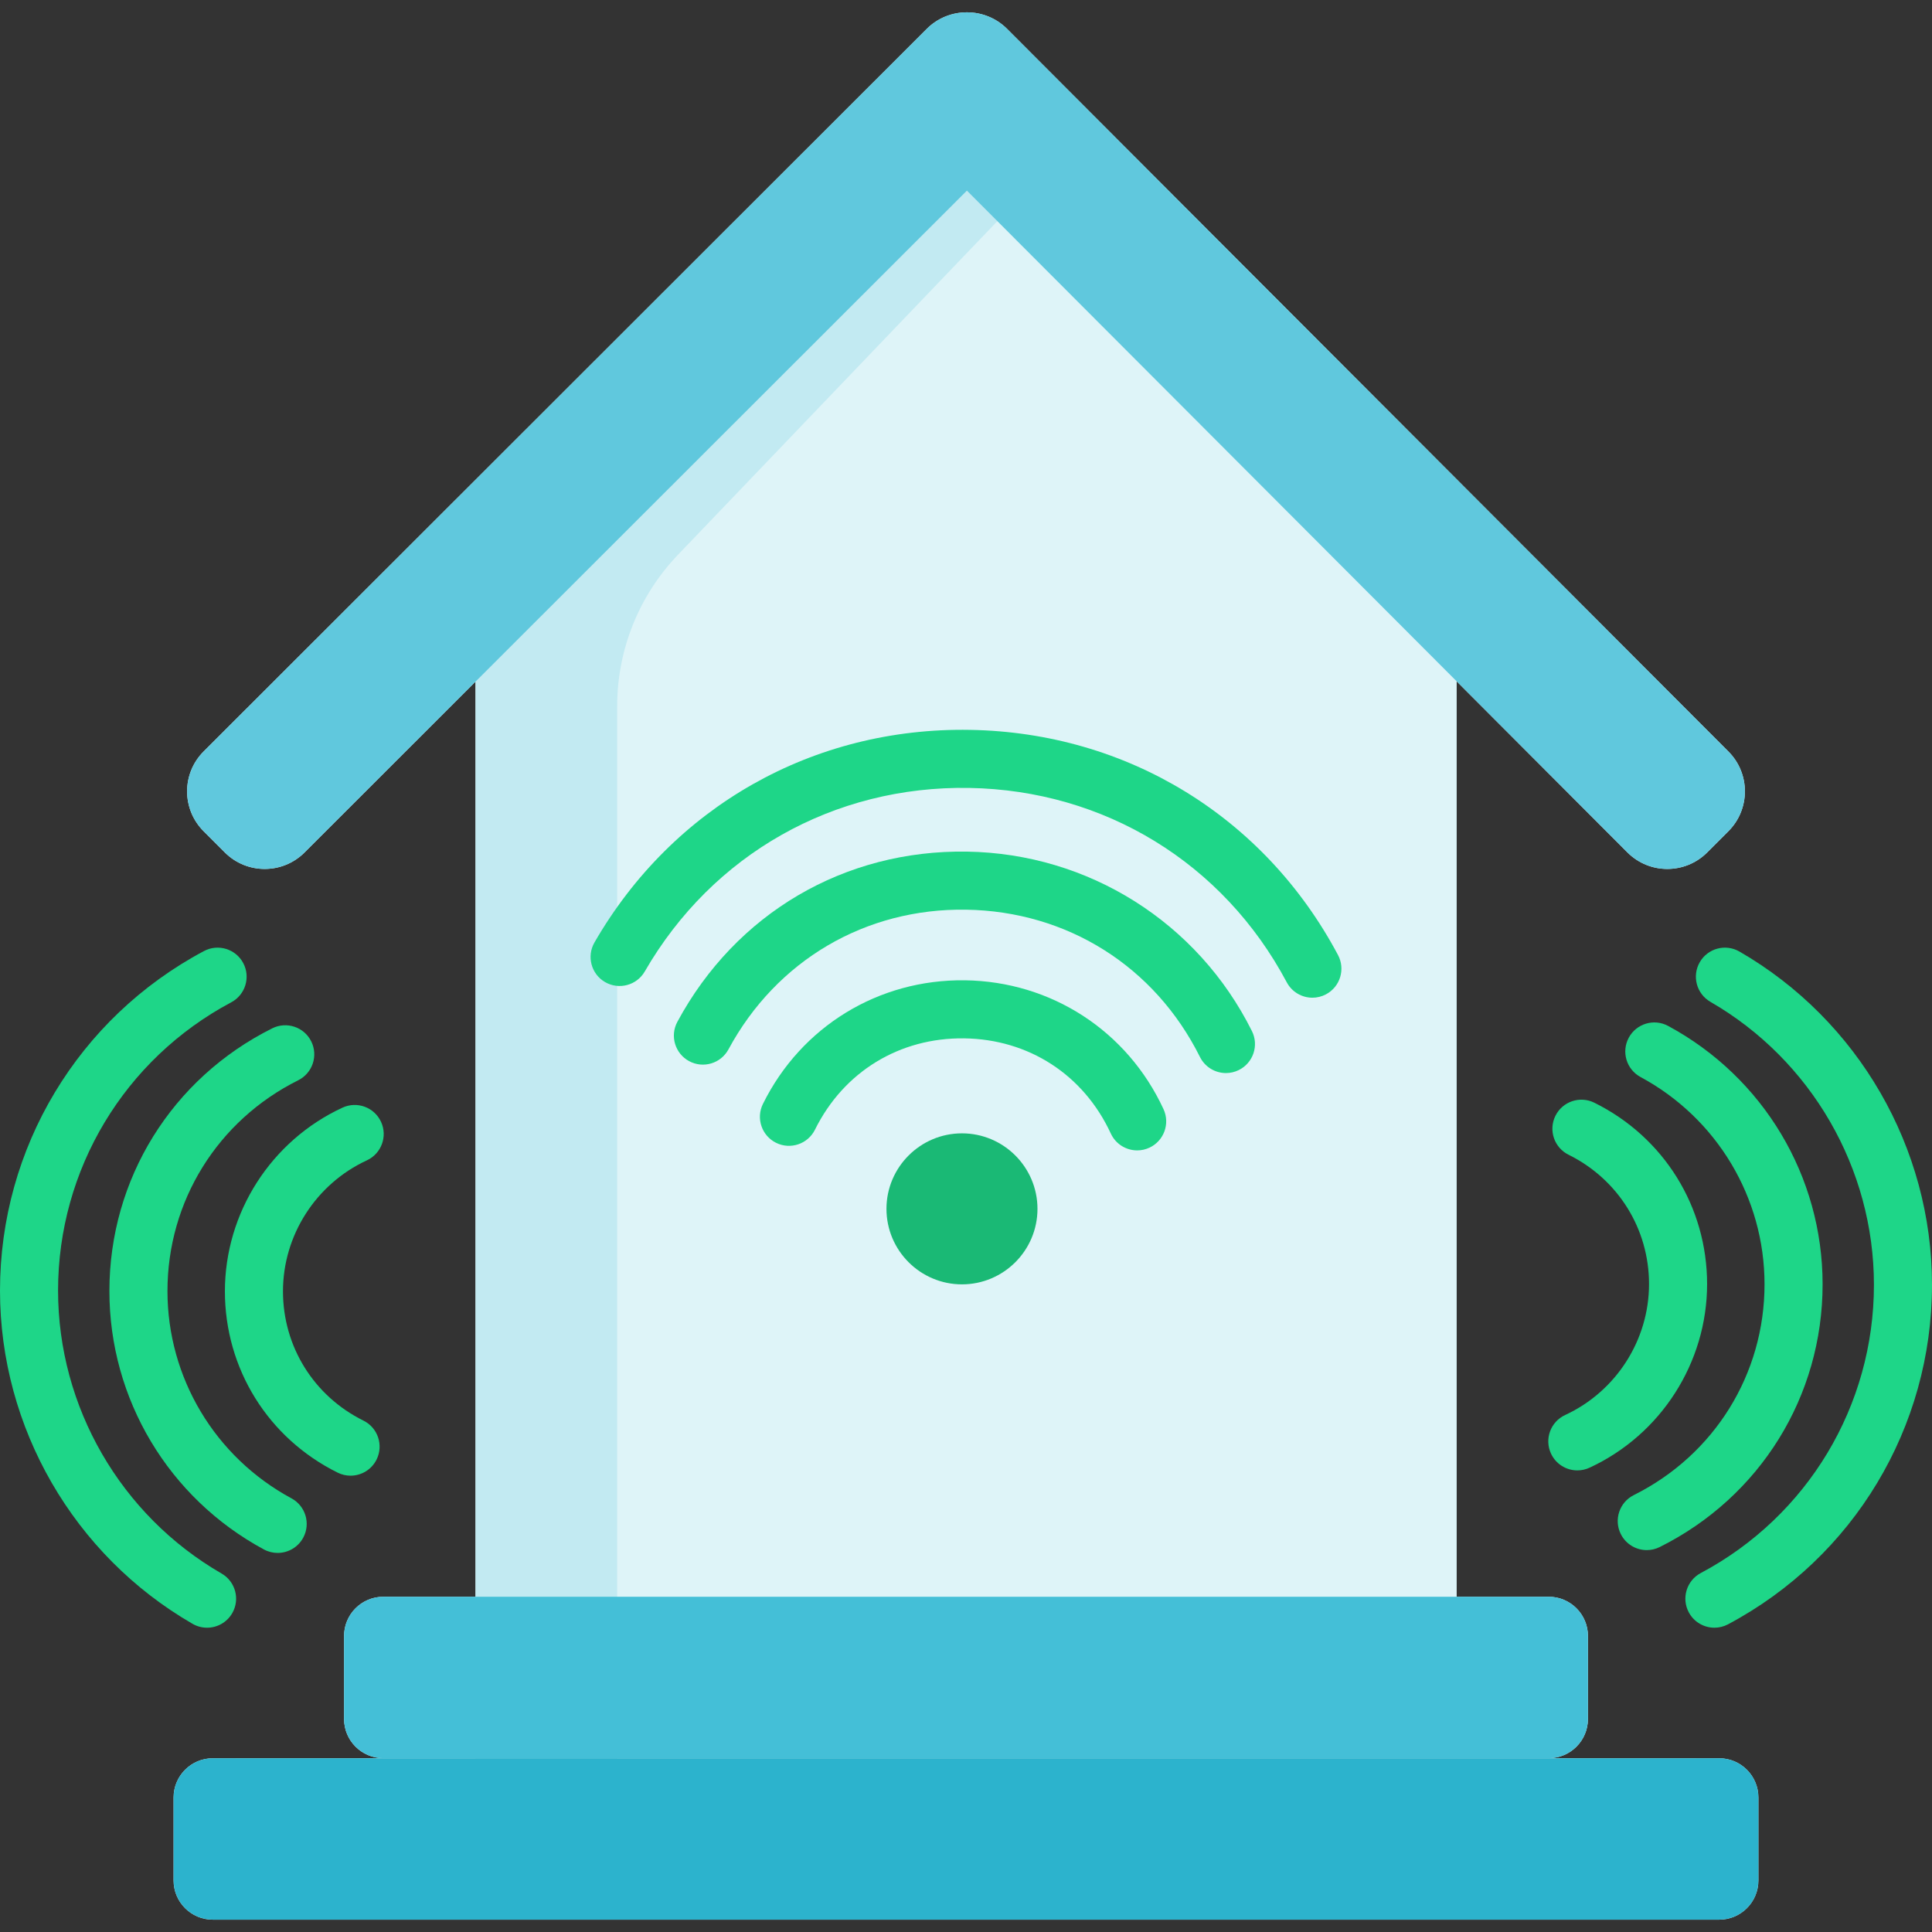 <?xml version="1.0" encoding="iso-8859-1"?>
<!-- Generator: Adobe Illustrator 19.0.0, SVG Export Plug-In . SVG Version: 6.00 Build 0)  -->
<svg version="1.1" id="Layer_1" xmlns="http://www.w3.org/2000/svg" xmlns:xlink="http://www.w3.org/1999/xlink" x="0px" y="0px"
	 viewBox="0 0 499.09 499.09" style="enable-background:new 0 0 499.09 499.09;" xml:space="preserve">
<rect x="0" y="0" width="499.09" height="499.09" fill="#333333" stroke="none"/>
<g>
	<path style="fill:#DEF4F8;" d="M444.105,454.207c-0.017,0-0.031,0-0.047,0c-0.005,0-0.013,0-0.018,0c-0.098,0-0.194,0-0.281,0
		c0.067,0,0.129,0,0.18,0c-0.077,0-0.183,0-0.324,0c0.042,0,0.082,0,0.121,0c-0.283,0-0.505,0-0.684,0c-0.011,0-0.022,0-0.034,0
		c-0.011,0-0.022,0-0.032,0c-0.059,0-0.114,0-0.179,0c-0.065,0-0.14,0-0.211,0c0.024,0,0.052,0,0.082,0c-0.053,0-0.099,0-0.13,0
		c0.003,0,0.005,0,0.008,0c-3.518-0.001-14.125-0.006-42.483-0.018c5.6,0,10.14-4.54,10.14-10.14v-21.422
		c0-5.6-4.54-10.14-10.14-10.14h-23.826V175.954l44.165,44.252c5.689,5.689,14.914,5.689,20.603,0l5.475-5.475
		c5.689-5.69,5.689-14.914,0-20.604L260.155,7.46c-5.692-5.692-15.034-5.715-20.748,0L52.602,194.127
		c-5.69,5.689-5.69,14.914,0,20.604l5.475,5.475c5.69,5.69,14.914,5.69,20.603,0l44.165-44.13v236.411H99.019
		c-5.6,0-10.14,4.54-10.14,10.14v21.422c0,5.6,4.54,10.14,10.14,10.14c-28.358,0.012-38.965,0.016-42.483,0.018
		c0.003,0,0.005,0,0.008,0c-0.031,0-0.077,0-0.13,0c0.03,0,0.057,0,0.082,0c-0.071,0-0.146,0-0.211,0c-0.065,0-0.12,0-0.179,0
		c-0.012,0-0.02,0-0.032,0c-0.011,0-0.023,0-0.034,0c-0.179,0-0.401,0-0.684,0c0.039,0,0.079,0,0.121,0c-0.141,0-0.247,0-0.325,0
		c0.051,0,0.113,0,0.18,0c-0.088,0-0.183,0-0.282,0c-0.006,0-0.013,0-0.018,0c-0.017,0-0.031,0-0.048,0
		c-5.6,0-10.139,4.54-10.139,10.139v21.422c0,5.6,4.54,10.139,10.139,10.139h389.12c5.6,0,10.139-4.54,10.139-10.139v-21.422
		C454.244,458.746,449.705,454.207,444.105,454.207z"/>
	<polygon style="fill:#C2EAF2;" points="376.245,142.955 376.245,495.753 122.845,495.753 122.845,142.955 249.545,26.235 
		269.565,44.675 	"/>
	<path style="fill:#DEF4F8;" d="M376.245,142.955v352.799h-216.81V182.415c0-14.56,5.62-28.57,15.69-39.09l94.44-98.65
		L376.245,142.955z"/>
	<path style="fill:#60C8DD;" d="M446.488,194.127L260.155,7.46c-5.692-5.692-15.034-5.715-20.748-0.001L52.602,194.127
		c-5.689,5.689-5.689,14.914,0,20.604l5.475,5.475c5.689,5.689,14.914,5.689,20.603,0L249.781,49.242L420.41,220.206
		c5.689,5.689,14.914,5.689,20.603,0l5.475-5.475C452.178,209.041,452.178,199.817,446.488,194.127z"/>
	<path style="fill:#44BFD7;" d="M400.071,454.188H99.019c-5.6,0-10.139-4.54-10.139-10.139v-21.422c0-5.6,4.54-10.139,10.139-10.139
		h301.051c5.6,0,10.139,4.54,10.139,10.139v21.422C410.21,449.648,405.67,454.188,400.071,454.188z"/>
	<path style="fill:#2CB3CD;" d="M54.985,495.907h389.12c5.6,0,10.139-4.54,10.139-10.139v-21.422c0-5.6-4.54-10.139-10.139-10.139
		H54.985c-5.6,0-10.139,4.54-10.139,10.139v21.422C44.846,491.368,49.385,495.907,54.985,495.907z"/>
	<path style="fill:#1AB975;" d="M248.504,331.786c-10.755,0-19.505-8.75-19.505-19.505c0-10.755,8.75-19.505,19.505-19.505
		c10.755,0,19.505,8.75,19.505,19.505C268.01,323.036,259.26,331.786,248.504,331.786z"/>
	<g>
		<path style="fill:#1ED688;" d="M250.632,188.548c-40.539-0.717-76.816,19.829-97.064,54.914c-2.07,3.587-0.84,8.174,2.747,10.245
			c3.588,2.069,8.174,0.84,10.245-2.748c17.482-30.292,48.827-48.005,83.813-47.414c34.96,0.604,65.626,19.375,82.031,50.213
			c1.349,2.535,3.944,3.979,6.628,3.979c1.188,0,2.394-0.283,3.516-0.88c3.657-1.945,5.044-6.487,3.099-10.144
			C326.644,210.992,291.125,189.248,250.632,188.548z"/>
		<path style="fill:#1ED688;" d="M249.815,219.997c-31.699-0.496-59.708,15.927-74.833,43.965c-1.967,3.646-0.606,8.195,3.04,10.161
			c3.646,1.969,8.195,0.606,10.161-3.04c12.416-23.014,35.391-36.49,61.392-36.088c26.15,0.419,48.733,14.644,60.409,38.052
			c1.313,2.632,3.963,4.154,6.717,4.154c1.125,0,2.267-0.254,3.342-0.79c3.707-1.849,5.212-6.353,3.364-10.059
			C309.396,238.261,281.197,220.499,249.815,219.997z"/>
		<path style="fill:#1ED688;" d="M249.26,253.238c-22.331-0.287-42.278,11.941-52.173,31.933c-1.837,3.712-0.317,8.211,3.395,10.049
			c3.714,1.839,8.211,0.317,10.049-3.395c7.42-14.991,21.84-23.789,38.531-23.588c16.709,0.221,30.875,9.414,37.892,24.589
			c1.268,2.74,3.979,4.354,6.813,4.354c1.053,0,2.124-0.223,3.143-0.694c3.759-1.739,5.398-6.196,3.66-9.956
			C291.209,266.29,271.549,253.533,249.26,253.238z"/>
		<path style="fill:#1ED688;" d="M57.243,406.487C31.187,391.45,15,363.441,15,333.39c0-31.252,17.141-59.786,44.733-74.463
			c3.657-1.945,5.044-6.487,3.099-10.144c-1.945-3.656-6.486-5.043-10.144-3.099C20.189,262.972,0,296.58,0,333.39
			c0,35.394,19.062,68.381,49.745,86.089c1.181,0.681,2.47,1.005,3.742,1.005c2.592,0,5.114-1.346,6.503-3.752
			C62.061,413.145,60.831,408.558,57.243,406.487z"/>
		<path style="fill:#1ED688;" d="M75.292,387.063c-19.757-10.658-32.031-31.177-32.031-53.548c0-23.195,12.94-44.059,33.772-54.45
			c3.707-1.849,5.212-6.353,3.364-10.059c-1.848-3.707-6.353-5.212-10.059-3.364c-25.954,12.946-42.077,38.953-42.077,67.873
			c0,27.893,15.292,53.47,39.909,66.749c1.133,0.611,2.352,0.901,3.555,0.901c2.668,0,5.251-1.428,6.607-3.94
			C80.298,393.58,78.937,389.03,75.292,387.063z"/>
		<path style="fill:#1ED688;" d="M94.771,299.753c3.759-1.739,5.398-6.196,3.66-9.956c-1.739-3.759-6.196-5.4-9.956-3.66
			c-18.452,8.533-30.375,27.154-30.375,47.44c0,20.003,11.165,37.956,29.136,46.852c1.07,0.529,2.204,0.78,3.321,0.78
			c2.762,0,5.419-1.532,6.728-4.174c1.837-3.712,0.317-8.211-3.395-10.049C81.066,360.64,73.1,347.838,73.1,333.579
			C73.1,319.118,81.606,305.841,94.771,299.753z"/>
		<path style="fill:#1ED688;" d="M449.345,245.809c-3.589-2.07-8.175-0.84-10.245,2.747c-2.07,3.588-0.84,8.174,2.747,10.245
			c26.057,15.037,42.243,43.046,42.243,73.097c0,31.252-17.141,59.786-44.733,74.463c-3.657,1.945-5.044,6.487-3.099,10.144
			c1.349,2.535,3.944,3.979,6.628,3.979c1.188,0,2.394-0.283,3.516-0.88c32.499-17.289,52.688-50.896,52.688-87.707
			C499.09,296.504,480.028,263.517,449.345,245.809z"/>
		<path style="fill:#1ED688;" d="M470.829,331.773c0-27.893-15.292-53.47-39.909-66.749c-3.646-1.968-8.195-0.605-10.162,3.04
			c-1.967,3.646-0.606,8.195,3.04,10.162c19.757,10.658,32.031,31.177,32.031,53.548c0,23.195-12.94,44.059-33.772,54.45
			c-3.707,1.849-5.212,6.353-3.364,10.059c1.313,2.632,3.963,4.154,6.717,4.154c1.125,0,2.267-0.254,3.342-0.79
			C454.706,386.7,470.829,360.693,470.829,331.773z"/>
		<path style="fill:#1ED688;" d="M440.99,331.71c0-20.004-11.165-37.957-29.136-46.852c-3.714-1.837-8.211-0.317-10.049,3.395
			c-1.837,3.712-0.317,8.211,3.395,10.049c12.824,6.347,20.791,19.149,20.791,33.409c0,14.46-8.506,27.738-21.671,33.825
			c-3.759,1.739-5.398,6.196-3.66,9.956c1.268,2.74,3.979,4.354,6.813,4.354c1.053,0,2.124-0.223,3.143-0.694
			C429.067,370.618,440.99,351.996,440.99,331.71z"/>
	</g>
</g>
<g>
</g>
<g>
</g>
<g>
</g>
<g>
</g>
<g>
</g>
<g>
</g>
<g>
</g>
<g>
</g>
<g>
</g>
<g>
</g>
<g>
</g>
<g>
</g>
<g>
</g>
<g>
</g>
<g>
</g>
</svg>
